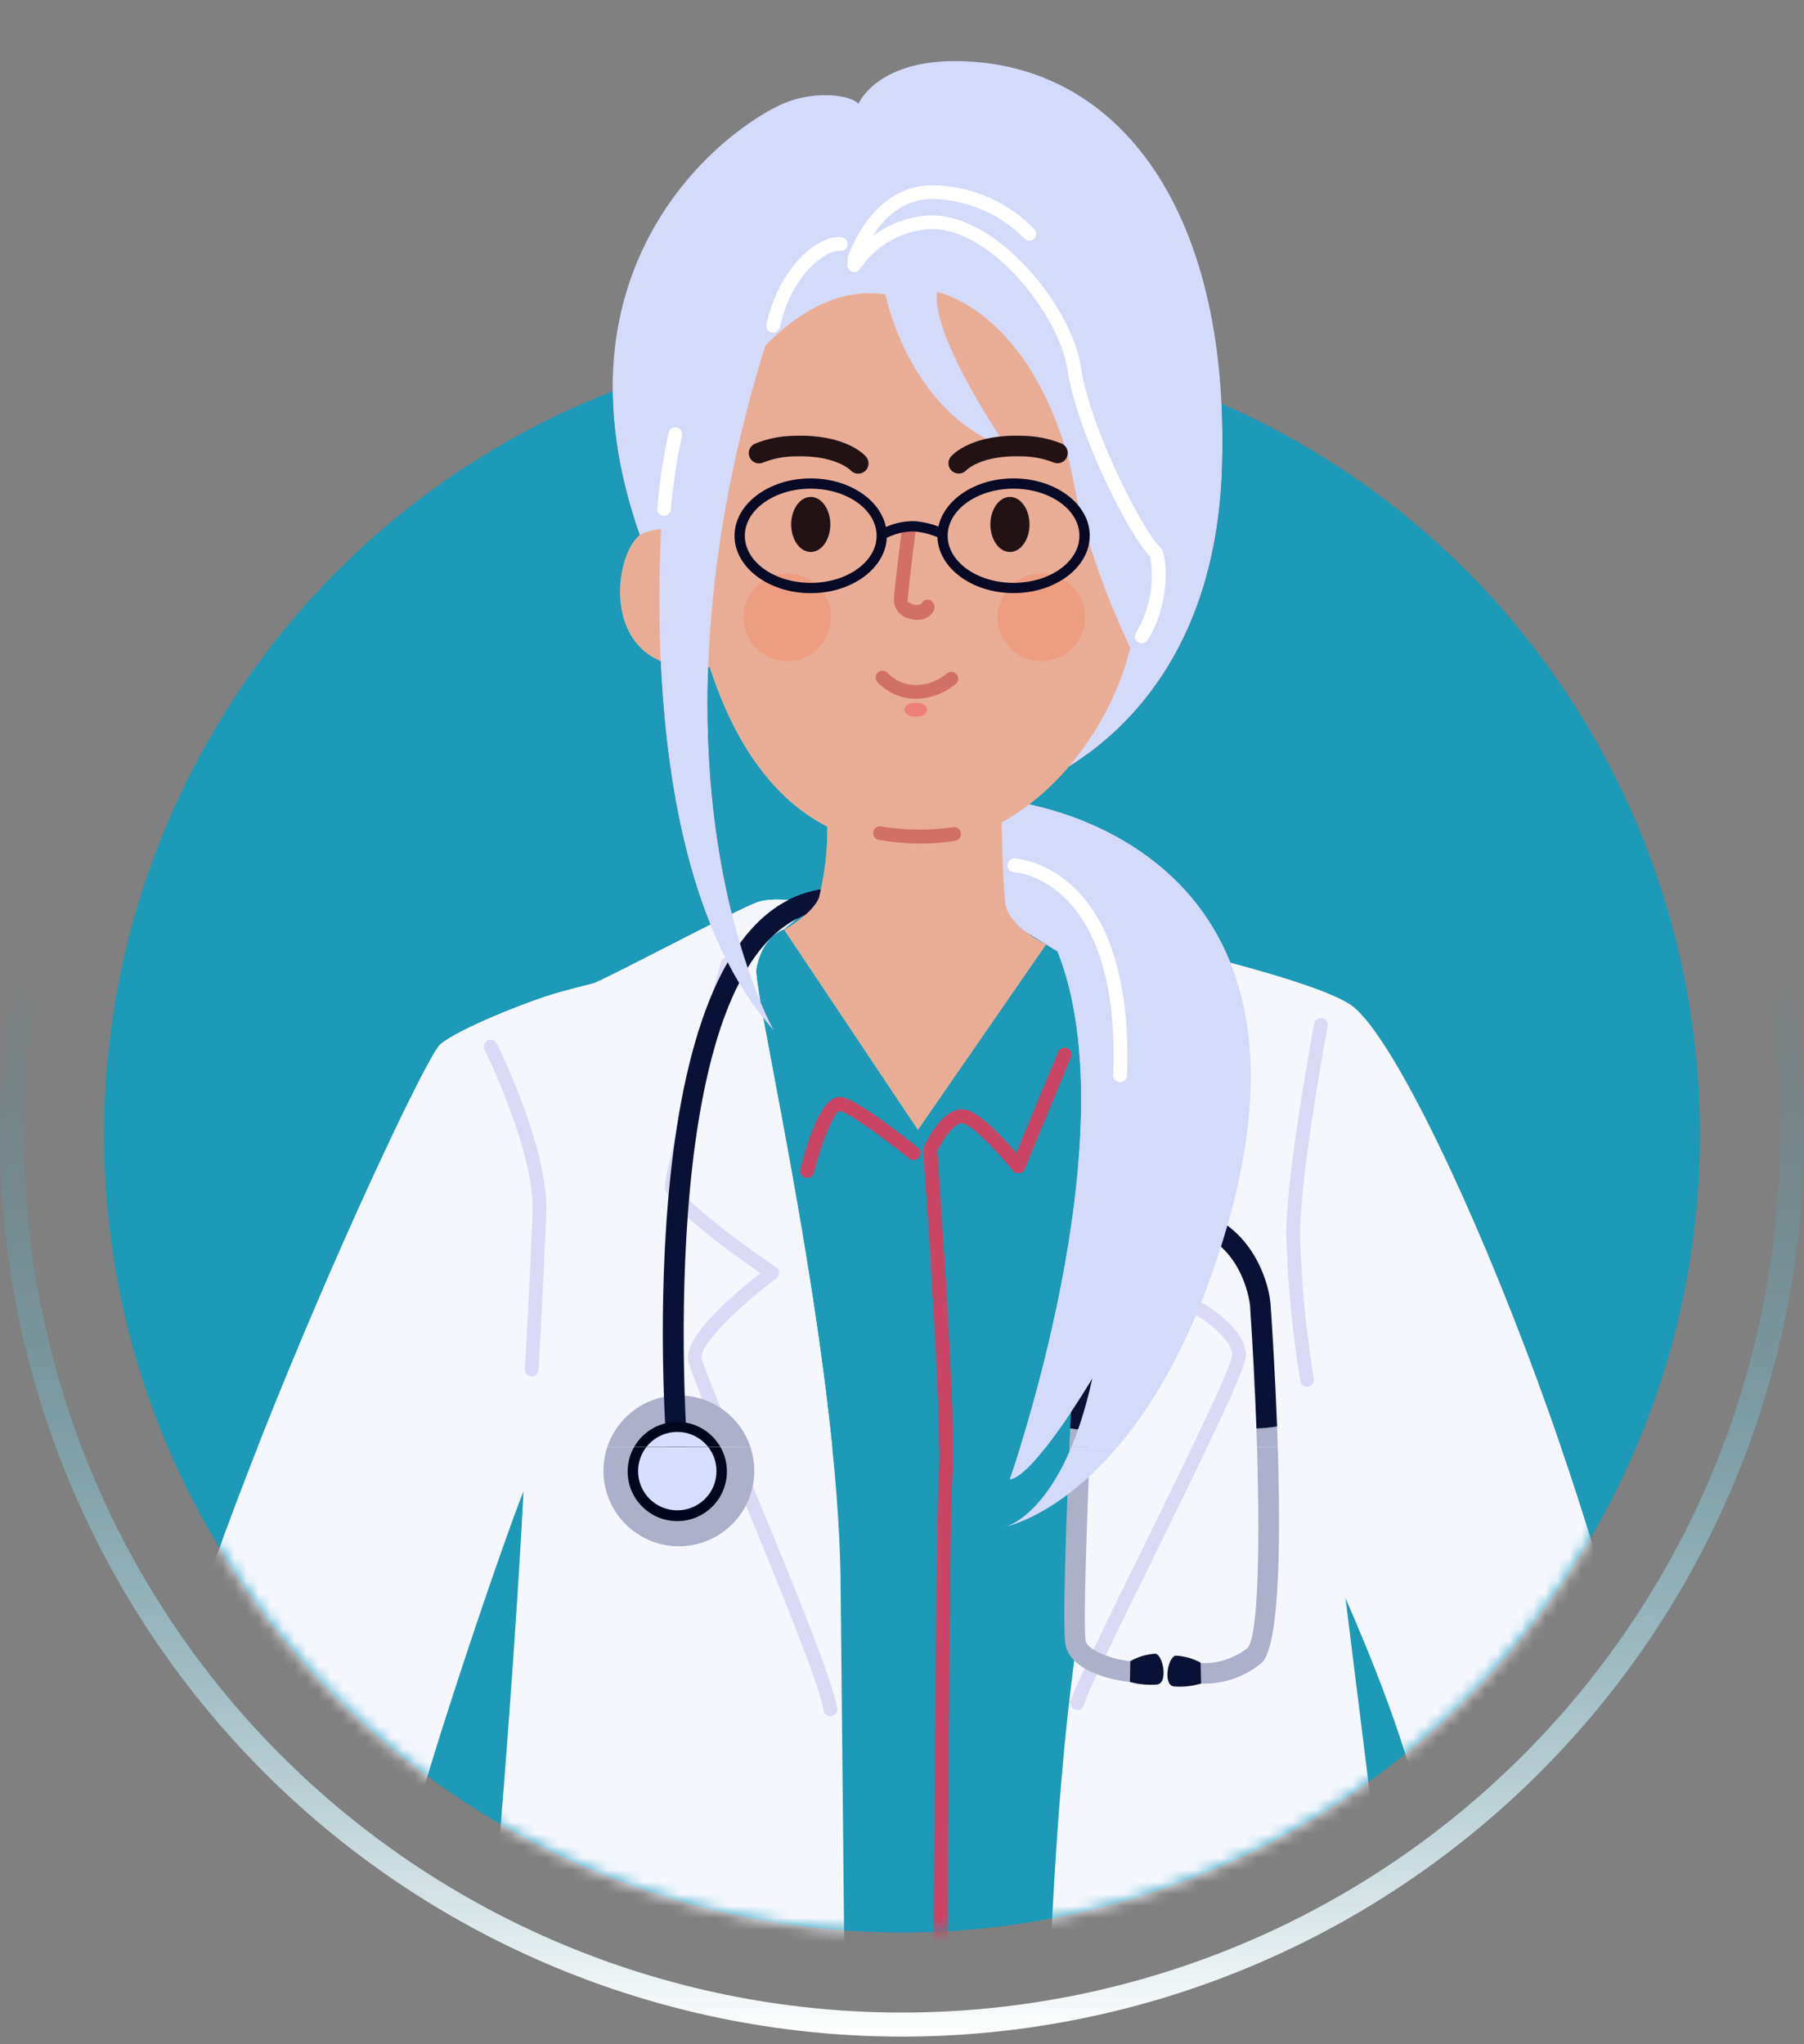 <svg width="150" height="170" viewBox="0 0 150 170" fill="none" xmlns="http://www.w3.org/2000/svg">
<rect x="0" y="0" width="150" height="170" fill="#808080" stroke="none"/>
<path d="M114.122 31.552C122.37 36.69 129.526 43.402 135.181 51.305C140.836 59.208 144.879 68.147 147.079 77.613C149.279 87.079 149.593 96.885 148.003 106.472C146.413 116.058 142.951 125.238 137.813 133.487C132.676 141.736 125.964 148.892 118.061 154.547C110.158 160.202 101.218 164.244 91.752 166.444C82.287 168.644 72.481 168.958 62.894 167.369C53.307 165.779 44.127 162.316 35.878 157.179C27.63 152.041 20.474 145.329 14.819 137.426C9.164 129.523 5.121 120.584 2.921 111.118C0.721 101.652 0.407 91.846 1.997 82.259C3.587 72.672 7.049 63.493 12.187 55.244C17.324 46.995 24.036 39.839 31.939 34.184C39.843 28.529 48.782 24.487 58.248 22.287C67.713 20.087 77.519 19.773 87.106 21.362C96.693 22.952 105.873 26.415 114.122 31.552L114.122 31.552Z" stroke="url(#paint0_linear_321_78998)" stroke-width="2"/>
<circle cx="75" cy="94.365" r="66.346" fill="#1C9AB7"/>
<mask id="mask0_321_78998" style="mask-type:alpha" maskUnits="userSpaceOnUse" x="8" y="28" width="134" height="133">
<circle cx="75" cy="94.365" r="66.346" fill="#1C9AB7"/>
</mask>
<g mask="url(#mask0_321_78998)">
<path d="M90.829 77.323C90.829 77.323 108.525 81.06 112.274 83.551C118.138 87.446 136.501 131.534 138.386 156.533C140.27 181.531 119.891 207.213 119.891 207.213L106.536 193.859C106.536 193.859 120.063 164.923 118.864 154.479C117.664 144.034 108.938 126.57 108.938 126.57L90.829 77.323Z" fill="#F5F7FD"/>
<path d="M90.097 77.772C90.097 77.772 90.924 126.001 89.241 138.726C86.502 159.443 86.331 195.742 87.185 215.945C88.039 236.149 86.246 296.665 86.246 296.665C86.246 296.665 119.557 299.639 134.623 292.448L118.691 187.694L110.13 118.865L109.103 90.956L90.097 77.772Z" fill="#F5F7FD"/>
<path d="M69.896 131.71C69.724 112.705 62.876 83.768 62.876 80.687C62.876 80.687 63.154 78.054 65.208 77.263L67.67 75.206C67.67 75.206 64.63 74.435 62.961 75.034C61.292 75.633 51.012 81.105 49.413 81.755C49.37 81.772 46.31 82.554 46.267 82.59C43.924 83.269 38.13 85.55 36.604 86.859C34.775 88.429 10.825 140.438 11.511 155.505C12.195 170.572 28.461 200.878 28.461 200.878L36.38 194.629C33.366 229.01 25.334 294.667 25.334 294.667C37.49 299.804 71.603 297.33 71.603 297.33C71.603 297.33 70.067 150.711 69.896 131.71ZM33.94 153.797C34.387 150.35 41.202 129.939 43.528 124.006C43.097 132.917 41.635 154.377 39.594 174.151C39.48 175.25 39.034 175.553 38.887 177.102C35.269 167.529 33.598 156.43 33.94 153.797Z" fill="#F5F7FD"/>
<path d="M69.038 142.721C68.901 142.721 68.768 142.671 68.664 142.581C68.561 142.49 68.493 142.366 68.474 142.229C68.172 140.065 64.107 130.236 61.141 123.058C58.823 117.454 57.395 113.977 57.224 113.16C56.807 111.156 61.124 107.516 63.23 105.878C60.409 103.936 55.287 100.197 55.287 98.661C55.287 97.524 57.254 90.038 59.373 82.117C59.687 80.945 59.895 80.169 59.921 80.053C59.955 79.907 60.044 79.779 60.17 79.697C60.296 79.615 60.449 79.585 60.597 79.614C60.67 79.629 60.739 79.657 60.802 79.699C60.864 79.74 60.917 79.793 60.959 79.855C61 79.917 61.029 79.987 61.044 80.06C61.058 80.133 61.058 80.208 61.044 80.281C61.026 80.371 60.811 81.176 60.479 82.413C59.479 86.149 56.432 97.517 56.432 98.661C56.559 99.507 60.734 102.811 64.528 105.38C64.604 105.431 64.666 105.499 64.709 105.579C64.753 105.659 64.777 105.748 64.779 105.839C64.781 105.93 64.762 106.02 64.722 106.102C64.682 106.183 64.624 106.254 64.551 106.309C61.397 108.675 58.128 111.877 58.346 112.926C58.503 113.681 60.299 118.023 62.201 122.622C65.359 130.259 69.288 139.764 69.61 142.071C69.631 142.221 69.592 142.373 69.501 142.494C69.409 142.615 69.274 142.695 69.124 142.716C69.096 142.72 69.067 142.721 69.038 142.721Z" fill="#DADAF7"/>
<path d="M89.587 142.207C89.503 142.207 89.42 142.189 89.344 142.154C89.268 142.118 89.201 142.067 89.147 142.003C89.094 141.938 89.055 141.863 89.033 141.782C89.012 141.701 89.009 141.617 89.024 141.534C89.182 140.667 91.315 136.298 94.781 129.24C97.994 122.699 102.395 113.741 102.455 112.697C102.455 111.434 100.315 109.873 99.567 109.426C99.436 109.349 99.342 109.223 99.305 109.076C99.267 108.929 99.29 108.773 99.367 108.642C99.445 108.512 99.571 108.418 99.718 108.38C99.865 108.343 100.02 108.365 100.151 108.442C100.503 108.653 103.596 110.554 103.596 112.7C103.596 113.802 100.653 119.874 95.806 129.743C93.213 135.012 90.285 140.983 90.147 141.737C90.124 141.869 90.054 141.988 89.952 142.074C89.85 142.16 89.72 142.207 89.587 142.207Z" fill="#DADAF7"/>
<path d="M78.114 187.665C78.039 187.665 77.965 187.65 77.895 187.621C77.826 187.592 77.763 187.55 77.71 187.497C77.658 187.444 77.616 187.381 77.587 187.312C77.559 187.243 77.544 187.169 77.544 187.094C77.55 184.643 77.718 127.009 78.059 122.588C78.394 118.228 76.79 95.888 76.773 95.663C76.767 95.569 76.784 95.475 76.822 95.388C76.993 95.007 78.553 91.685 80.483 92.342C81.695 92.758 83.535 94.77 84.499 95.898L87.986 87.484C88.015 87.415 88.057 87.352 88.11 87.299C88.163 87.246 88.226 87.204 88.295 87.176C88.364 87.147 88.438 87.132 88.513 87.132C88.588 87.132 88.662 87.147 88.732 87.176C88.801 87.205 88.864 87.247 88.917 87.3C88.97 87.353 89.012 87.416 89.04 87.485C89.069 87.554 89.084 87.628 89.084 87.703C89.084 87.778 89.069 87.852 89.04 87.922L85.194 97.209C85.156 97.301 85.095 97.381 85.017 97.442C84.938 97.502 84.845 97.542 84.747 97.556C84.649 97.57 84.549 97.558 84.456 97.521C84.364 97.484 84.283 97.424 84.221 97.347C83.148 96.005 81.091 93.757 80.116 93.422C79.49 93.203 78.467 94.585 77.927 95.727C78.078 97.847 79.532 118.371 79.199 122.675C78.863 127.057 78.691 186.496 78.689 187.095C78.689 187.171 78.674 187.245 78.645 187.315C78.615 187.384 78.573 187.447 78.52 187.5C78.466 187.553 78.403 187.595 78.333 187.623C78.263 187.651 78.189 187.666 78.114 187.665Z" fill="#CA4563"/>
<path d="M67.114 97.948C67.068 97.948 67.021 97.942 66.976 97.93C66.829 97.893 66.703 97.8 66.625 97.67C66.547 97.541 66.524 97.386 66.56 97.239C67.283 94.342 68.466 90.957 70.004 91.248C71.4 91.516 75.485 94.78 76.29 95.431C76.353 95.476 76.405 95.534 76.445 95.6C76.484 95.667 76.51 95.74 76.52 95.817C76.53 95.894 76.525 95.972 76.504 96.046C76.483 96.121 76.447 96.19 76.399 96.25C76.35 96.311 76.29 96.36 76.222 96.397C76.153 96.433 76.078 96.454 76.001 96.461C75.924 96.467 75.847 96.458 75.773 96.433C75.7 96.409 75.632 96.369 75.575 96.318C73.796 94.88 70.656 92.535 69.79 92.368C69.327 92.523 68.316 94.926 67.67 97.511C67.64 97.635 67.569 97.746 67.468 97.826C67.367 97.905 67.243 97.948 67.114 97.948Z" fill="#CA4563"/>
<path d="M108.675 115.325C108.54 115.325 108.41 115.277 108.307 115.19C108.204 115.103 108.135 114.982 108.113 114.849C107.456 110.825 107.067 106.762 106.951 102.687C106.951 97.557 109.177 85.623 109.276 85.117C109.306 84.971 109.392 84.842 109.516 84.758C109.641 84.675 109.793 84.643 109.94 84.671C110.087 84.698 110.217 84.783 110.303 84.906C110.388 85.028 110.422 85.18 110.397 85.328C110.375 85.451 108.095 97.663 108.095 102.687C108.212 106.7 108.595 110.701 109.243 114.664C109.256 114.738 109.254 114.813 109.237 114.886C109.22 114.96 109.189 115.029 109.145 115.09C109.101 115.151 109.046 115.203 108.983 115.242C108.919 115.282 108.848 115.309 108.774 115.321C108.741 115.325 108.708 115.327 108.675 115.325Z" fill="#DADAF7"/>
<path d="M44.213 114.47H44.181C44.03 114.461 43.889 114.393 43.788 114.28C43.688 114.167 43.636 114.019 43.645 113.868C43.645 113.792 44.075 106.192 44.286 100.865C44.487 95.784 40.321 87.362 40.279 87.273C40.217 87.138 40.21 86.985 40.26 86.845C40.309 86.705 40.411 86.59 40.544 86.524C40.676 86.458 40.829 86.446 40.97 86.491C41.112 86.535 41.23 86.633 41.301 86.763C41.48 87.121 45.639 95.539 45.426 100.91C45.215 106.246 44.788 113.856 44.784 113.931C44.776 114.077 44.712 114.214 44.606 114.314C44.5 114.414 44.359 114.47 44.213 114.47Z" fill="#DADAF7"/>
<path d="M56.448 128.588C59.911 128.588 62.719 125.78 62.719 122.317C62.719 118.853 59.911 116.045 56.448 116.045C52.984 116.045 50.177 118.853 50.177 122.317C50.177 125.78 52.984 128.588 56.448 128.588Z" fill="#ACB0CA"/>
<path d="M56.295 121.362C56.08 121.362 55.873 121.28 55.715 121.134C55.556 120.988 55.459 120.787 55.442 120.572C55.304 118.795 52.229 77.008 67.985 74.01C68.095 73.99 68.209 73.99 68.319 74.013C68.429 74.036 68.534 74.08 68.627 74.143C68.72 74.207 68.799 74.287 68.861 74.381C68.923 74.475 68.965 74.581 68.987 74.691C69.007 74.802 69.007 74.915 68.984 75.025C68.961 75.135 68.917 75.24 68.854 75.333C68.79 75.426 68.71 75.505 68.616 75.567C68.522 75.629 68.416 75.671 68.306 75.693C54.039 78.407 57.116 120.02 57.15 120.443C57.168 120.669 57.095 120.893 56.947 121.065C56.8 121.238 56.59 121.344 56.364 121.362C56.341 121.363 56.318 121.363 56.295 121.362Z" fill="#0A1136"/>
<path d="M56.314 126.497C58.593 126.497 60.44 124.65 60.44 122.371C60.44 120.092 58.593 118.245 56.314 118.245C54.035 118.245 52.188 120.092 52.188 122.371C52.188 124.65 54.035 126.497 56.314 126.497Z" fill="#04061F"/>
<path d="M56.316 125.6C58.117 125.6 59.576 124.14 59.576 122.34C59.576 120.539 58.117 119.079 56.316 119.079C54.515 119.079 53.056 120.539 53.056 122.34C53.056 124.14 54.515 125.6 56.316 125.6Z" fill="#D8DEFF"/>
<path d="M97.713 101.743C97.679 101.743 97.644 101.741 97.61 101.737C97.385 101.71 97.179 101.594 97.039 101.416C96.898 101.238 96.834 101.011 96.861 100.785C96.875 100.67 98.184 89.133 93.971 81.705C92.934 79.771 91.403 78.146 89.534 76.996C87.664 75.846 85.523 75.213 83.329 75.16C83.105 75.163 82.887 75.081 82.721 74.929C82.555 74.778 82.453 74.569 82.435 74.345C82.43 74.232 82.447 74.12 82.485 74.015C82.523 73.909 82.581 73.812 82.657 73.729C82.733 73.646 82.824 73.578 82.926 73.531C83.027 73.483 83.138 73.456 83.25 73.45C85.764 73.469 88.227 74.168 90.378 75.473C92.528 76.777 94.285 78.639 95.463 80.861C99.957 88.782 98.623 100.494 98.565 100.989C98.54 101.197 98.439 101.389 98.282 101.528C98.125 101.667 97.923 101.743 97.713 101.743Z" fill="#0A1136"/>
<path d="M104.467 118.799C104.8 128.084 104.646 136.036 103.736 137.041C102.567 137.971 101.086 138.416 99.599 138.283C99.372 138.284 99.155 138.376 98.995 138.537C98.835 138.698 98.746 138.916 98.748 139.143C98.749 139.37 98.84 139.587 99.001 139.747C99.163 139.907 99.381 139.996 99.608 139.995H99.617C101.534 140.129 103.428 139.519 104.906 138.29C106.504 136.793 106.498 126.966 106.184 118.63C105.616 118.722 105.042 118.778 104.467 118.799Z" fill="#ACB0CA"/>
<path d="M88.632 136.977C89.2 138.87 92.109 139.749 94.426 139.921C94.652 139.938 94.876 139.865 95.048 139.717C95.221 139.569 95.327 139.359 95.344 139.133C95.361 138.906 95.288 138.682 95.14 138.51C94.992 138.338 94.782 138.231 94.555 138.214C92.251 138.04 90.481 137.179 90.278 136.503C90.058 135.503 90.367 126.265 90.683 118.922C90.118 118.911 89.555 118.865 88.997 118.783C88.651 126.299 88.294 135.849 88.632 136.977Z" fill="#ACB0CA"/>
<path d="M105.64 108.376C105.364 105.723 103.315 100.64 97.536 100.39C90.79 100.116 89.865 106.775 89.507 109.288L89.469 109.561C89.456 109.643 89.229 113.764 88.998 118.783C89.556 118.865 90.119 118.911 90.683 118.922C90.884 114.228 91.09 110.305 91.162 109.81L91.203 109.529C91.739 105.744 92.879 101.898 97.462 102.102C103.196 102.349 103.911 108.302 103.935 108.523C104.167 111.947 104.349 115.459 104.471 118.799C105.047 118.777 105.62 118.72 106.188 118.628C106.031 114.399 105.789 110.554 105.64 108.376Z" fill="#0A1136"/>
<path d="M93.987 138.139C94.627 137.779 95.339 137.568 96.071 137.52C96.718 137.655 97.122 139.891 96.26 140.08C95.484 140.153 94.7 140.081 93.95 139.868L93.987 138.139Z" fill="#0A1136"/>
<path d="M99.824 138.261C99.183 137.918 98.475 137.72 97.749 137.682C97.103 137.817 96.699 140.053 97.561 140.241C98.34 140.31 99.124 140.228 99.872 140.001L99.824 138.261Z" fill="#0A1136"/>
<path d="M84.106 66.643C84.106 66.643 111.244 69.553 102.126 101.657C95.614 124.587 83.634 126.955 83.634 126.955C83.634 126.955 88.386 125.799 90.826 114.627C90.826 114.627 85.989 122.802 83.955 123.038C83.955 123.038 94.036 94.466 87.936 79.121L80.872 74.754L79.397 67.504L84.106 66.643Z" fill="#D4DAFA"/>
<path d="M79.012 5.087C74.26 5.176 72.053 7.252 71.384 8.623C70.442 7.744 67.482 7.639 65.271 8.554C60.342 10.604 44.635 22.352 53.717 45.926L71.691 45.327V45.256L84.787 65.702C84.787 65.702 100.932 61.036 101.613 38.863C102.293 16.689 92.407 4.849 79.012 5.087Z" fill="#131B4D"/>
<path d="M83.592 75.118C83.42 73.803 83.323 70.468 83.281 68.398C88.646 65.424 92.595 59.545 93.982 53.88C92.174 50.079 90.73 46.115 89.67 42.042L88.931 38.478C85.461 25.668 77.92 24.289 77.92 24.289C77.406 28.044 83.763 37.255 83.763 37.255C75.544 34.366 73.618 24.478 73.618 24.478H73.61C63.498 22.971 56.54 39.634 56.54 39.634C56.54 39.634 56.526 41.506 56.795 44.32C56.193 43.929 55.212 43.776 53.617 44.289C51.017 45.123 49.219 56.327 58.983 55.493L58.956 55.292C60.688 60.741 63.673 66.128 68.792 68.743C68.814 70.725 68.582 72.703 68.103 74.627C67.589 75.996 65.213 77.323 65.213 77.323L76.321 93.955L86.973 78.543C86.973 78.543 83.852 77.088 83.592 75.118Z" fill="#E9AD96"/>
<path d="M79.715 39.38C79.552 39.38 79.392 39.333 79.255 39.245C79.118 39.157 79.008 39.031 78.94 38.883C78.872 38.734 78.848 38.57 78.871 38.408C78.893 38.247 78.961 38.095 79.067 37.971C79.235 37.779 80.817 36.093 84.996 36.24C86.125 36.249 87.241 36.471 88.288 36.892C88.492 36.986 88.651 37.156 88.731 37.366C88.811 37.576 88.805 37.809 88.714 38.014C88.624 38.22 88.456 38.382 88.248 38.465C88.039 38.548 87.806 38.546 87.599 38.459C86.751 38.126 85.848 37.954 84.936 37.95C81.594 37.833 80.36 39.094 80.348 39.108C80.267 39.194 80.168 39.262 80.06 39.309C79.951 39.356 79.834 39.38 79.715 39.38Z" fill="#231213"/>
<path d="M83.976 45.904C84.875 45.904 85.603 44.878 85.603 43.614C85.603 42.349 84.875 41.324 83.976 41.324C83.078 41.324 82.35 42.349 82.35 43.614C82.35 44.878 83.078 45.904 83.976 45.904Z" fill="#231213"/>
<path d="M67.412 45.904C68.311 45.904 69.039 44.878 69.039 43.614C69.039 42.349 68.311 41.324 67.412 41.324C66.514 41.324 65.786 42.349 65.786 43.614C65.786 44.878 66.514 45.904 67.412 45.904Z" fill="#231213"/>
<path d="M71.358 39.389C71.238 39.389 71.12 39.364 71.01 39.316C70.901 39.267 70.803 39.196 70.723 39.107C70.679 39.064 69.433 37.839 66.135 37.95C65.223 37.954 64.32 38.126 63.472 38.459C63.368 38.507 63.257 38.533 63.143 38.537C63.03 38.541 62.917 38.522 62.811 38.482C62.705 38.441 62.607 38.38 62.525 38.302C62.443 38.224 62.377 38.13 62.331 38.026C62.285 37.922 62.261 37.81 62.259 37.696C62.257 37.583 62.278 37.47 62.32 37.365C62.362 37.259 62.424 37.163 62.504 37.082C62.584 37.001 62.678 36.937 62.783 36.893C63.83 36.471 64.946 36.25 66.075 36.24C70.254 36.103 71.836 37.779 72.004 37.971C72.112 38.095 72.182 38.247 72.206 38.41C72.23 38.573 72.207 38.739 72.139 38.889C72.07 39.038 71.961 39.165 71.822 39.254C71.684 39.343 71.522 39.39 71.358 39.389Z" fill="#231213"/>
<path d="M76.569 51.528C76.236 51.575 75.895 51.544 75.576 51.438C75.238 51.36 74.935 51.176 74.709 50.913C74.484 50.65 74.349 50.322 74.324 49.976C74.33 49.153 74.923 44.558 74.991 44.037C74.997 43.96 75.019 43.885 75.055 43.817C75.092 43.748 75.142 43.689 75.203 43.641C75.263 43.593 75.333 43.558 75.407 43.538C75.482 43.518 75.56 43.514 75.636 43.525C75.793 43.561 75.93 43.655 76.02 43.787C76.111 43.92 76.147 44.082 76.124 44.24C75.863 46.255 75.472 49.456 75.468 50.019C75.669 50.189 75.92 50.288 76.183 50.303C76.404 50.317 76.582 50.26 76.637 50.157C76.671 50.088 76.72 50.028 76.779 49.98C76.838 49.931 76.907 49.896 76.981 49.877C77.055 49.858 77.133 49.854 77.208 49.867C77.284 49.88 77.355 49.909 77.419 49.952C77.552 50.044 77.647 50.183 77.686 50.341C77.725 50.498 77.704 50.665 77.628 50.809C77.522 51.004 77.37 51.172 77.186 51.297C77.002 51.422 76.79 51.501 76.569 51.528Z" fill="#D07069"/>
<path d="M76.163 58.114C75.559 58.112 74.963 57.986 74.409 57.746C73.856 57.506 73.357 57.155 72.944 56.716C72.845 56.601 72.796 56.452 72.807 56.301C72.819 56.15 72.89 56.01 73.004 55.911C73.119 55.812 73.268 55.763 73.419 55.775C73.57 55.786 73.71 55.857 73.809 55.972C74.114 56.287 74.48 56.538 74.883 56.711C75.287 56.883 75.721 56.972 76.16 56.973C77.1 56.956 78.005 56.617 78.725 56.013C78.836 55.913 78.982 55.861 79.132 55.868C79.281 55.875 79.422 55.94 79.523 56.05C79.625 56.16 79.68 56.305 79.676 56.454C79.671 56.604 79.609 56.745 79.501 56.849C78.57 57.647 77.389 58.094 76.163 58.114Z" fill="#D07069"/>
<path d="M76.619 70.147C75.429 70.148 74.241 70.047 73.068 69.846C72.919 69.818 72.787 69.732 72.702 69.607C72.617 69.482 72.584 69.329 72.612 69.18C72.64 69.031 72.726 68.9 72.851 68.814C72.976 68.729 73.13 68.697 73.279 68.725C75.252 69.058 77.266 69.08 79.247 68.789C79.394 68.767 79.543 68.804 79.663 68.89C79.784 68.977 79.866 69.107 79.892 69.253C79.919 69.399 79.887 69.549 79.805 69.673C79.722 69.796 79.595 69.882 79.45 69.913C78.515 70.074 77.568 70.152 76.619 70.147Z" fill="#D07069"/>
<path d="M76.303 59.592H75.984C75.553 59.592 75.206 59.337 75.206 59.021C75.206 58.706 75.553 58.451 75.984 58.451H76.304C76.734 58.451 77.082 58.706 77.082 59.021C77.082 59.337 76.733 59.592 76.303 59.592Z" fill="#EE807A"/>
<path d="M86.582 54.977C88.592 54.977 90.221 53.347 90.221 51.338C90.221 49.328 88.592 47.699 86.582 47.699C84.573 47.699 82.944 49.328 82.944 51.338C82.944 53.347 84.573 54.977 86.582 54.977Z" fill="#ED9D80"/>
<path d="M65.461 54.977C67.47 54.977 69.1 53.347 69.1 51.338C69.1 49.328 67.47 47.699 65.461 47.699C63.451 47.699 61.822 49.328 61.822 51.338C61.822 53.347 63.451 54.977 65.461 54.977Z" fill="#ED9D80"/>
<path d="M84.276 39.783C81.13 39.783 78.52 41.52 78.03 43.787C77.392 43.545 76.723 43.394 76.043 43.34C75.224 43.327 74.412 43.492 73.664 43.824C73.194 41.539 70.574 39.783 67.411 39.783C63.918 39.783 61.076 41.923 61.076 44.555C61.076 47.187 63.918 49.328 67.411 49.328C70.827 49.328 73.613 47.279 73.734 44.728C74.435 44.376 75.207 44.193 75.991 44.191C76.664 44.25 77.325 44.411 77.949 44.671C78.034 47.247 80.835 49.321 84.276 49.321C87.769 49.321 90.61 47.18 90.61 44.548C90.61 41.916 87.769 39.783 84.276 39.783ZM67.411 48.472C64.39 48.472 61.931 46.715 61.931 44.555C61.931 42.396 64.39 40.639 67.411 40.639C70.433 40.639 72.89 42.396 72.89 44.555C72.89 46.715 70.432 48.472 67.411 48.472ZM84.276 48.472C81.255 48.472 78.797 46.715 78.797 44.555C78.797 42.396 81.255 40.639 84.276 40.639C87.296 40.639 89.755 42.396 89.755 44.555C89.755 46.715 87.296 48.472 84.276 48.472Z" fill="#070925"/>
<path d="M55.899 33.534C55.899 33.534 50.377 70.068 64.374 85.734C64.374 85.734 51.704 63.69 64.674 25.552L55.899 33.534Z" fill="#131B4D"/>
<path d="M55.214 42.901C55.197 42.902 55.179 42.902 55.163 42.901C55.088 42.894 55.015 42.873 54.949 42.838C54.882 42.804 54.823 42.756 54.775 42.699C54.727 42.641 54.69 42.575 54.668 42.503C54.645 42.432 54.637 42.357 54.644 42.282C54.827 40.163 55.145 38.059 55.596 35.981C55.629 35.833 55.719 35.705 55.847 35.623C55.974 35.542 56.129 35.515 56.277 35.547C56.425 35.58 56.553 35.67 56.635 35.798C56.716 35.925 56.743 36.08 56.71 36.228C56.27 38.258 55.959 40.314 55.781 42.383C55.768 42.524 55.702 42.656 55.597 42.752C55.492 42.847 55.355 42.9 55.214 42.901Z" fill="#203382"/>
<path d="M93.136 89.996H93.115C92.964 89.991 92.821 89.926 92.718 89.815C92.615 89.704 92.56 89.557 92.565 89.406C93.176 73.276 84.669 72.555 84.307 72.532C84.156 72.523 84.015 72.455 83.914 72.342C83.814 72.229 83.762 72.081 83.77 71.93C83.773 71.854 83.791 71.781 83.823 71.713C83.855 71.644 83.9 71.584 83.956 71.533C84.012 71.483 84.078 71.445 84.149 71.421C84.22 71.397 84.296 71.387 84.371 71.393C84.778 71.414 94.362 72.135 93.706 89.448C93.7 89.596 93.637 89.735 93.531 89.837C93.425 89.939 93.283 89.996 93.136 89.996Z" fill="#203382"/>
<path d="M94.937 53.495C94.835 53.495 94.735 53.467 94.647 53.416C94.559 53.364 94.487 53.29 94.437 53.2C94.388 53.111 94.363 53.01 94.366 52.908C94.369 52.807 94.399 52.707 94.453 52.621C95.606 50.719 96.024 48.461 95.628 46.272C93.968 44.698 89.554 36.022 88.765 30.769C88.042 25.956 81.87 18.373 76.825 19.093C75.755 19.227 74.727 19.588 73.808 20.153C72.89 20.718 72.103 21.473 71.501 22.367C71.42 22.488 71.296 22.574 71.155 22.606C71.013 22.639 70.865 22.616 70.739 22.543C70.614 22.47 70.521 22.351 70.48 22.212C70.438 22.073 70.452 21.923 70.517 21.793C71.207 20.751 72.113 19.869 73.173 19.208C74.234 18.547 75.425 18.123 76.664 17.963C82.375 17.158 89.094 25.249 89.893 30.6C90.673 35.793 95.219 44.465 96.454 45.482C96.508 45.525 96.553 45.578 96.587 45.638C97.086 46.501 97.294 50.227 95.424 53.224C95.373 53.307 95.301 53.375 95.216 53.423C95.131 53.47 95.035 53.495 94.937 53.495Z" fill="#203382"/>
</g>
<g clip-path="url(#clip0_321_78998)">
<path d="M90.829 77.323C90.829 77.323 108.525 81.06 112.274 83.551C118.138 87.446 136.501 131.534 138.386 156.533C140.27 181.531 119.891 207.213 119.891 207.213L106.536 193.859C106.536 193.859 120.063 164.923 118.864 154.479C117.664 144.034 108.938 126.57 108.938 126.57L90.829 77.323Z" fill="#F5F7FD"/>
<path d="M90.097 77.772C90.097 77.772 90.924 126.001 89.241 138.726C86.502 159.443 86.33 195.742 87.184 215.945C88.038 236.149 86.245 296.665 86.245 296.665C86.245 296.665 119.556 299.639 134.623 292.448L118.69 187.694L110.129 118.865L109.103 90.956L90.097 77.772Z" fill="#F5F7FD"/>
<path d="M69.896 131.71C69.724 112.705 62.876 83.768 62.876 80.687C62.876 80.687 63.154 78.054 65.208 77.263L67.67 75.206C67.67 75.206 64.63 74.435 62.961 75.034C61.292 75.634 51.012 81.105 49.413 81.755C49.37 81.772 46.31 82.554 46.267 82.59C43.924 83.269 38.13 85.551 36.604 86.86C34.775 88.429 10.825 140.438 11.511 155.505C12.195 170.572 28.461 200.879 28.461 200.879L36.38 194.629C33.366 229.01 25.334 294.667 25.334 294.667C37.49 299.804 71.603 297.33 71.603 297.33C71.603 297.33 70.067 150.711 69.896 131.71ZM33.94 153.797C34.387 150.35 41.202 129.939 43.528 124.006C43.097 132.917 41.635 154.377 39.594 174.151C39.48 175.25 39.034 175.553 38.887 177.102C35.269 167.529 33.598 156.43 33.94 153.797Z" fill="#F5F7FD"/>
<path d="M69.038 142.721C68.901 142.721 68.768 142.671 68.664 142.581C68.561 142.49 68.493 142.366 68.474 142.23C68.172 140.066 64.107 130.236 61.141 123.058C58.823 117.454 57.395 113.977 57.224 113.16C56.807 111.156 61.124 107.516 63.23 105.878C60.409 103.936 55.287 100.197 55.287 98.661C55.287 97.524 57.254 90.038 59.373 82.118C59.687 80.945 59.895 80.169 59.921 80.054C59.955 79.907 60.044 79.779 60.17 79.697C60.296 79.615 60.449 79.586 60.597 79.615C60.67 79.629 60.739 79.658 60.802 79.699C60.864 79.74 60.917 79.793 60.959 79.855C61 79.917 61.029 79.987 61.044 80.06C61.058 80.133 61.058 80.209 61.044 80.282C61.026 80.371 60.811 81.176 60.479 82.414C59.479 86.149 56.432 97.517 56.432 98.661C56.559 99.508 60.734 102.811 64.528 105.38C64.604 105.431 64.666 105.499 64.709 105.579C64.753 105.659 64.777 105.748 64.779 105.839C64.781 105.93 64.762 106.02 64.722 106.102C64.682 106.184 64.624 106.255 64.551 106.309C61.397 108.675 58.128 111.878 58.346 112.927C58.503 113.681 60.299 118.024 62.201 122.623C65.359 130.259 69.288 139.764 69.61 142.071C69.631 142.221 69.592 142.373 69.501 142.494C69.409 142.615 69.274 142.695 69.124 142.716C69.096 142.72 69.067 142.722 69.038 142.721Z" fill="#DADAF7"/>
<path d="M89.587 142.207C89.503 142.207 89.42 142.189 89.344 142.154C89.268 142.119 89.201 142.067 89.147 142.003C89.094 141.939 89.055 141.863 89.033 141.782C89.012 141.702 89.009 141.617 89.024 141.535C89.182 140.667 91.315 136.298 94.781 129.241C97.994 122.699 102.395 113.741 102.455 112.697C102.455 111.434 100.315 109.873 99.567 109.426C99.436 109.349 99.342 109.223 99.305 109.076C99.267 108.929 99.29 108.773 99.367 108.643C99.445 108.512 99.571 108.418 99.718 108.38C99.865 108.343 100.02 108.365 100.151 108.443C100.503 108.653 103.596 110.554 103.596 112.7C103.596 113.803 100.653 119.875 95.806 129.743C93.213 135.012 90.285 140.983 90.147 141.738C90.124 141.869 90.054 141.988 89.952 142.074C89.85 142.16 89.72 142.207 89.587 142.207Z" fill="#DADAF7"/>
<path d="M78.114 187.665C78.039 187.665 77.965 187.65 77.895 187.622C77.826 187.593 77.763 187.551 77.71 187.498C77.658 187.445 77.616 187.382 77.587 187.312C77.559 187.243 77.544 187.169 77.544 187.094C77.55 184.643 77.718 127.01 78.059 122.589C78.394 118.228 76.79 95.889 76.773 95.663C76.767 95.569 76.784 95.475 76.822 95.389C76.993 95.007 78.553 91.685 80.483 92.342C81.695 92.758 83.535 94.77 84.499 95.898L87.986 87.485C88.015 87.415 88.057 87.353 88.11 87.299C88.163 87.247 88.226 87.205 88.295 87.176C88.364 87.147 88.438 87.132 88.513 87.133C88.588 87.133 88.662 87.147 88.732 87.176C88.801 87.205 88.864 87.247 88.917 87.3C88.97 87.353 89.012 87.416 89.04 87.485C89.069 87.554 89.084 87.629 89.084 87.704C89.084 87.778 89.069 87.853 89.04 87.922L85.194 97.209C85.156 97.301 85.095 97.381 85.017 97.442C84.938 97.503 84.845 97.542 84.747 97.556C84.649 97.57 84.549 97.558 84.456 97.521C84.364 97.485 84.283 97.425 84.221 97.347C83.148 96.006 81.091 93.757 80.116 93.422C79.49 93.203 78.467 94.585 77.927 95.728C78.078 97.847 79.532 118.371 79.199 122.675C78.863 127.057 78.691 186.497 78.689 187.096C78.689 187.171 78.674 187.245 78.645 187.315C78.615 187.384 78.573 187.447 78.52 187.5C78.466 187.553 78.403 187.595 78.333 187.623C78.263 187.652 78.189 187.666 78.114 187.665Z" fill="#CA4563"/>
<path d="M67.114 97.948C67.067 97.948 67.021 97.942 66.975 97.93C66.829 97.893 66.703 97.8 66.625 97.67C66.547 97.541 66.523 97.386 66.559 97.239C67.283 94.343 68.465 90.957 70.004 91.248C71.4 91.516 75.485 94.78 76.29 95.431C76.352 95.476 76.405 95.534 76.444 95.6C76.484 95.667 76.51 95.741 76.52 95.817C76.53 95.894 76.524 95.972 76.504 96.046C76.483 96.121 76.447 96.19 76.398 96.251C76.35 96.311 76.29 96.361 76.221 96.397C76.153 96.433 76.078 96.455 76.001 96.461C75.924 96.467 75.846 96.458 75.773 96.433C75.699 96.409 75.632 96.37 75.574 96.318C73.796 94.88 70.656 92.535 69.789 92.368C69.326 92.523 68.316 94.927 67.669 97.511C67.639 97.636 67.568 97.747 67.467 97.826C67.367 97.905 67.242 97.948 67.114 97.948Z" fill="#CA4563"/>
<path d="M108.674 115.325C108.539 115.325 108.409 115.277 108.306 115.19C108.203 115.103 108.135 114.982 108.113 114.849C107.455 110.825 107.067 106.762 106.95 102.687C106.95 97.557 109.177 85.623 109.275 85.117C109.305 84.971 109.392 84.842 109.516 84.758C109.64 84.675 109.792 84.643 109.939 84.671C110.086 84.698 110.217 84.783 110.302 84.906C110.388 85.028 110.422 85.18 110.397 85.328C110.374 85.451 108.095 97.663 108.095 102.687C108.211 106.7 108.595 110.701 109.243 114.664C109.255 114.738 109.253 114.813 109.236 114.886C109.219 114.96 109.188 115.029 109.145 115.09C109.101 115.151 109.046 115.203 108.982 115.242C108.918 115.282 108.848 115.309 108.774 115.321C108.741 115.325 108.707 115.327 108.674 115.325Z" fill="#DADAF7"/>
<path d="M44.213 114.47H44.181C44.03 114.461 43.888 114.393 43.788 114.28C43.687 114.167 43.636 114.019 43.644 113.868C43.644 113.792 44.074 106.192 44.285 100.865C44.486 95.784 40.32 87.362 40.278 87.273C40.217 87.138 40.21 86.985 40.259 86.845C40.309 86.705 40.41 86.59 40.543 86.524C40.675 86.458 40.829 86.446 40.97 86.491C41.111 86.535 41.23 86.633 41.3 86.763C41.479 87.121 45.638 95.539 45.425 100.91C45.214 106.246 44.788 113.856 44.783 113.931C44.775 114.077 44.712 114.214 44.605 114.314C44.499 114.414 44.359 114.47 44.213 114.47Z" fill="#DADAF7"/>
<path d="M56.447 128.588C59.911 128.588 62.719 125.78 62.719 122.317C62.719 118.853 59.911 116.045 56.447 116.045C52.984 116.045 50.176 118.853 50.176 122.317C50.176 125.78 52.984 128.588 56.447 128.588Z" fill="#ACB0CA"/>
<path d="M56.295 121.362C56.08 121.362 55.873 121.28 55.715 121.134C55.556 120.988 55.459 120.787 55.442 120.572C55.304 118.795 52.229 77.008 67.985 74.01C68.095 73.99 68.209 73.99 68.319 74.013C68.429 74.036 68.534 74.08 68.627 74.143C68.72 74.207 68.799 74.287 68.861 74.381C68.923 74.475 68.965 74.581 68.987 74.691C69.007 74.802 69.007 74.915 68.984 75.025C68.961 75.135 68.917 75.24 68.854 75.333C68.79 75.426 68.71 75.505 68.616 75.567C68.522 75.629 68.416 75.671 68.306 75.693C54.039 78.407 57.116 120.02 57.15 120.443C57.168 120.669 57.095 120.893 56.947 121.065C56.8 121.238 56.59 121.344 56.364 121.362C56.341 121.363 56.318 121.363 56.295 121.362Z" fill="#0A1136"/>
<path d="M56.313 126.497C58.592 126.497 60.44 124.65 60.44 122.371C60.44 120.093 58.592 118.245 56.313 118.245C54.035 118.245 52.188 120.093 52.188 122.371C52.188 124.65 54.035 126.497 56.313 126.497Z" fill="#04061F"/>
<path d="M56.316 125.6C58.116 125.6 59.576 124.14 59.576 122.34C59.576 120.539 58.116 119.079 56.316 119.079C54.515 119.079 53.055 120.539 53.055 122.34C53.055 124.14 54.515 125.6 56.316 125.6Z" fill="#D8DEFF"/>
<path d="M97.713 101.743C97.679 101.743 97.644 101.741 97.61 101.737C97.385 101.71 97.179 101.595 97.039 101.416C96.898 101.238 96.834 101.011 96.861 100.786C96.875 100.67 98.184 89.133 93.971 81.705C92.934 79.771 91.403 78.146 89.534 76.996C87.664 75.847 85.523 75.213 83.329 75.16C83.105 75.164 82.887 75.081 82.721 74.93C82.555 74.778 82.453 74.569 82.435 74.345C82.43 74.233 82.447 74.121 82.485 74.015C82.523 73.909 82.581 73.812 82.657 73.729C82.733 73.646 82.824 73.579 82.926 73.531C83.027 73.483 83.138 73.456 83.25 73.451C85.764 73.47 88.227 74.168 90.378 75.473C92.528 76.778 94.285 78.639 95.463 80.861C99.957 88.782 98.623 100.494 98.565 100.989C98.54 101.198 98.439 101.389 98.282 101.528C98.125 101.667 97.923 101.744 97.713 101.743Z" fill="#0A1136"/>
<path d="M104.467 118.799C104.799 128.085 104.645 136.036 103.735 137.041C102.567 137.971 101.086 138.416 99.598 138.283C99.371 138.284 99.154 138.376 98.995 138.537C98.835 138.698 98.746 138.917 98.747 139.144C98.748 139.37 98.84 139.588 99.001 139.747C99.162 139.907 99.38 139.996 99.607 139.995H99.616C101.533 140.129 103.428 139.519 104.906 138.29C106.504 136.793 106.497 126.966 106.184 118.63C105.615 118.722 105.042 118.778 104.467 118.799Z" fill="#ACB0CA"/>
<path d="M88.632 136.977C89.2 138.87 92.109 139.749 94.426 139.922C94.652 139.939 94.876 139.865 95.048 139.717C95.221 139.569 95.327 139.359 95.344 139.133C95.361 138.906 95.288 138.682 95.14 138.51C94.992 138.338 94.782 138.232 94.555 138.214C92.251 138.04 90.481 137.179 90.278 136.503C90.058 135.503 90.367 126.266 90.683 118.922C90.118 118.911 89.555 118.865 88.997 118.784C88.651 126.3 88.294 135.849 88.632 136.977Z" fill="#ACB0CA"/>
<path d="M105.64 108.376C105.364 105.723 103.315 100.64 97.536 100.39C90.79 100.116 89.865 106.775 89.507 109.288L89.469 109.561C89.456 109.643 89.229 113.764 88.998 118.783C89.556 118.865 90.119 118.911 90.683 118.922C90.884 114.228 91.09 110.305 91.162 109.81L91.203 109.529C91.739 105.744 92.879 101.898 97.462 102.102C103.196 102.349 103.911 108.302 103.935 108.523C104.167 111.947 104.349 115.459 104.471 118.799C105.047 118.777 105.62 118.72 106.188 118.628C106.031 114.399 105.789 110.554 105.64 108.376Z" fill="#0A1136"/>
<path d="M84.105 66.643C84.105 66.643 111.243 69.554 102.126 101.658C95.614 124.587 83.634 126.955 83.634 126.955C83.634 126.955 88.386 125.799 90.825 114.627C90.825 114.627 85.988 122.803 83.955 123.039C83.955 123.039 94.035 94.466 87.936 79.121L80.871 74.755L79.397 67.504L84.105 66.643Z" fill="#D4DAFA"/>
<path d="M79.011 5.087C74.259 5.176 72.052 7.252 71.383 8.623C70.441 7.744 67.481 7.639 65.271 8.554C60.342 10.604 44.634 22.352 53.716 45.926L71.69 45.327V45.256L84.786 65.702C84.786 65.702 100.932 61.036 101.612 38.863C102.293 16.689 92.407 4.849 79.011 5.087Z" fill="#D4DAFA"/>
<path d="M83.592 75.118C83.42 73.803 83.323 70.468 83.281 68.398C88.646 65.424 92.595 59.545 93.982 53.88C92.174 50.079 90.73 46.115 89.67 42.042L88.931 38.478C85.461 25.668 77.92 24.289 77.92 24.289C77.406 28.044 83.763 37.255 83.763 37.255C75.544 34.366 73.618 24.478 73.618 24.478H73.61C63.498 22.971 56.54 39.634 56.54 39.634C56.54 39.634 56.526 41.506 56.795 44.32C56.193 43.929 55.212 43.776 53.617 44.289C51.017 45.123 49.219 56.327 58.983 55.493L58.956 55.292C60.688 60.741 63.673 66.128 68.792 68.743C68.814 70.725 68.582 72.703 68.103 74.627C67.589 75.996 65.213 77.323 65.213 77.323L76.321 93.955L86.973 78.543C86.973 78.543 83.852 77.088 83.592 75.118Z" fill="#E9AD96"/>
<path d="M79.714 39.38C79.551 39.38 79.392 39.333 79.254 39.245C79.117 39.157 79.008 39.031 78.94 38.883C78.872 38.735 78.847 38.57 78.87 38.408C78.893 38.247 78.961 38.095 79.067 37.971C79.234 37.779 80.817 36.093 84.996 36.24C86.124 36.25 87.241 36.471 88.287 36.893C88.492 36.986 88.65 37.157 88.73 37.367C88.81 37.576 88.804 37.809 88.714 38.015C88.623 38.22 88.456 38.382 88.247 38.465C88.039 38.548 87.806 38.546 87.599 38.459C86.75 38.126 85.847 37.954 84.936 37.951C81.593 37.834 80.359 39.094 80.348 39.108C80.266 39.194 80.168 39.263 80.059 39.309C79.95 39.356 79.833 39.38 79.714 39.38Z" fill="#231213"/>
<path d="M83.976 45.904C84.875 45.904 85.603 44.879 85.603 43.614C85.603 42.349 84.875 41.324 83.976 41.324C83.078 41.324 82.35 42.349 82.35 43.614C82.35 44.879 83.078 45.904 83.976 45.904Z" fill="#231213"/>
<path d="M67.412 45.904C68.311 45.904 69.039 44.879 69.039 43.614C69.039 42.349 68.311 41.324 67.412 41.324C66.514 41.324 65.786 42.349 65.786 43.614C65.786 44.879 66.514 45.904 67.412 45.904Z" fill="#231213"/>
<path d="M71.358 39.389C71.238 39.389 71.119 39.364 71.01 39.316C70.901 39.267 70.803 39.196 70.723 39.107C70.679 39.064 69.432 37.839 66.134 37.95C65.223 37.954 64.32 38.126 63.471 38.459C63.368 38.507 63.256 38.533 63.143 38.537C63.029 38.541 62.916 38.522 62.81 38.482C62.704 38.441 62.607 38.38 62.525 38.302C62.442 38.224 62.376 38.13 62.331 38.026C62.285 37.922 62.26 37.81 62.258 37.696C62.257 37.583 62.277 37.47 62.319 37.365C62.361 37.259 62.424 37.163 62.504 37.082C62.583 37.001 62.678 36.937 62.783 36.893C63.829 36.471 64.946 36.25 66.074 36.24C70.253 36.103 71.836 37.779 72.003 37.971C72.112 38.095 72.182 38.247 72.206 38.41C72.23 38.573 72.206 38.739 72.138 38.889C72.07 39.038 71.96 39.165 71.822 39.254C71.683 39.343 71.522 39.39 71.358 39.389Z" fill="#231213"/>
<path d="M76.569 51.528C76.236 51.575 75.895 51.544 75.576 51.438C75.238 51.36 74.935 51.176 74.709 50.913C74.484 50.65 74.349 50.322 74.324 49.976C74.33 49.153 74.923 44.558 74.991 44.037C74.997 43.96 75.019 43.885 75.055 43.817C75.092 43.748 75.142 43.689 75.203 43.641C75.263 43.593 75.333 43.558 75.407 43.538C75.482 43.518 75.56 43.514 75.636 43.525C75.793 43.561 75.93 43.655 76.02 43.787C76.111 43.92 76.147 44.082 76.124 44.24C75.863 46.255 75.472 49.456 75.468 50.019C75.669 50.189 75.92 50.288 76.183 50.303C76.404 50.317 76.582 50.26 76.637 50.157C76.671 50.088 76.72 50.028 76.779 49.98C76.838 49.931 76.907 49.896 76.981 49.877C77.055 49.858 77.133 49.854 77.208 49.867C77.284 49.88 77.355 49.909 77.419 49.952C77.552 50.044 77.647 50.183 77.686 50.341C77.725 50.498 77.704 50.665 77.628 50.809C77.522 51.004 77.37 51.172 77.186 51.297C77.002 51.422 76.79 51.501 76.569 51.528Z" fill="#D07069"/>
<path d="M76.162 58.114C75.559 58.112 74.962 57.986 74.409 57.746C73.856 57.506 73.357 57.155 72.943 56.716C72.844 56.601 72.795 56.452 72.807 56.301C72.818 56.15 72.889 56.01 73.004 55.911C73.119 55.812 73.268 55.763 73.419 55.775C73.57 55.786 73.71 55.857 73.809 55.972C74.114 56.287 74.479 56.538 74.883 56.711C75.287 56.883 75.721 56.972 76.16 56.973C77.099 56.956 78.004 56.617 78.724 56.013C78.836 55.913 78.982 55.861 79.131 55.868C79.281 55.875 79.421 55.94 79.523 56.05C79.625 56.16 79.679 56.305 79.675 56.454C79.671 56.604 79.608 56.745 79.501 56.849C78.569 57.647 77.388 58.094 76.162 58.114Z" fill="#D07069"/>
<path d="M76.619 70.147C75.429 70.148 74.241 70.047 73.068 69.846C72.919 69.818 72.787 69.732 72.702 69.607C72.617 69.482 72.584 69.329 72.612 69.18C72.64 69.031 72.726 68.9 72.851 68.814C72.976 68.729 73.13 68.697 73.279 68.725C75.252 69.058 77.266 69.08 79.247 68.789C79.394 68.767 79.543 68.804 79.663 68.89C79.784 68.977 79.866 69.107 79.892 69.253C79.919 69.399 79.887 69.549 79.805 69.673C79.722 69.796 79.595 69.882 79.45 69.913C78.515 70.074 77.568 70.152 76.619 70.147Z" fill="#D07069"/>
<path d="M76.303 59.592H75.984C75.553 59.592 75.206 59.337 75.206 59.021C75.206 58.706 75.553 58.451 75.984 58.451H76.304C76.734 58.451 77.082 58.706 77.082 59.021C77.082 59.337 76.733 59.592 76.303 59.592Z" fill="#EE807A"/>
<path d="M86.582 54.977C88.592 54.977 90.221 53.347 90.221 51.338C90.221 49.328 88.592 47.699 86.582 47.699C84.573 47.699 82.944 49.328 82.944 51.338C82.944 53.347 84.573 54.977 86.582 54.977Z" fill="#ED9D80"/>
<path d="M65.46 54.977C67.47 54.977 69.099 53.347 69.099 51.338C69.099 49.328 67.47 47.699 65.46 47.699C63.451 47.699 61.822 49.328 61.822 51.338C61.822 53.347 63.451 54.977 65.46 54.977Z" fill="#ED9D80"/>
<path d="M84.275 39.783C81.129 39.783 78.52 41.52 78.03 43.787C77.392 43.545 76.723 43.394 76.043 43.34C75.224 43.327 74.412 43.492 73.663 43.824C73.194 41.539 70.574 39.783 67.411 39.783C63.917 39.783 61.075 41.923 61.075 44.555C61.075 47.187 63.917 49.328 67.411 49.328C70.827 49.328 73.612 47.279 73.734 44.728C74.434 44.376 75.207 44.193 75.99 44.191C76.664 44.25 77.324 44.411 77.948 44.671C78.033 47.247 80.835 49.321 84.275 49.321C87.769 49.321 90.61 47.18 90.61 44.548C90.61 41.916 87.769 39.783 84.275 39.783ZM67.411 48.472C64.389 48.472 61.931 46.715 61.931 44.555C61.931 42.396 64.389 40.639 67.411 40.639C70.432 40.639 72.89 42.396 72.89 44.555C72.89 46.715 70.431 48.472 67.411 48.472ZM84.275 48.472C81.254 48.472 78.796 46.715 78.796 44.555C78.796 42.396 81.254 40.639 84.275 40.639C87.296 40.639 89.754 42.396 89.754 44.555C89.754 46.715 87.296 48.472 84.275 48.472Z" fill="#070925"/>
<path d="M55.898 33.534C55.898 33.534 50.376 70.068 64.374 85.734C64.374 85.734 51.703 63.69 64.673 25.552L55.898 33.534Z" fill="#D4DAFA"/>
<path d="M55.213 42.901C55.196 42.902 55.179 42.902 55.162 42.901C55.087 42.894 55.015 42.873 54.948 42.838C54.882 42.804 54.823 42.756 54.774 42.699C54.726 42.641 54.69 42.575 54.667 42.503C54.645 42.432 54.637 42.357 54.643 42.282C54.826 40.163 55.144 38.059 55.596 35.981C55.628 35.833 55.718 35.705 55.846 35.623C55.974 35.542 56.129 35.515 56.276 35.547C56.424 35.58 56.553 35.67 56.634 35.798C56.715 35.925 56.743 36.08 56.71 36.228C56.269 38.258 55.959 40.314 55.781 42.383C55.767 42.524 55.702 42.656 55.597 42.752C55.492 42.847 55.355 42.9 55.213 42.901Z" fill="white"/>
<path d="M93.135 89.996H93.115C92.963 89.991 92.821 89.926 92.718 89.815C92.614 89.704 92.559 89.557 92.565 89.406C93.175 73.276 84.669 72.555 84.306 72.532C84.156 72.523 84.014 72.455 83.914 72.342C83.813 72.229 83.761 72.081 83.77 71.93C83.773 71.854 83.79 71.781 83.822 71.713C83.854 71.644 83.9 71.584 83.956 71.533C84.012 71.483 84.077 71.445 84.148 71.421C84.22 71.397 84.295 71.387 84.37 71.393C84.778 71.414 94.361 72.135 93.706 89.448C93.7 89.596 93.637 89.735 93.531 89.837C93.424 89.939 93.283 89.996 93.135 89.996Z" fill="white"/>
<path d="M94.937 53.495C94.835 53.495 94.735 53.468 94.647 53.416C94.559 53.364 94.487 53.29 94.437 53.201C94.388 53.111 94.363 53.011 94.366 52.909C94.369 52.807 94.399 52.708 94.453 52.621C95.606 50.719 96.024 48.461 95.628 46.272C93.968 44.698 89.554 36.022 88.765 30.769C88.042 25.956 81.87 18.373 76.825 19.093C75.755 19.227 74.727 19.589 73.808 20.154C72.89 20.718 72.103 21.473 71.501 22.367C71.42 22.488 71.296 22.574 71.155 22.607C71.013 22.639 70.865 22.616 70.739 22.543C70.614 22.47 70.521 22.352 70.48 22.212C70.438 22.073 70.452 21.923 70.517 21.793C71.207 20.751 72.113 19.869 73.173 19.209C74.234 18.548 75.425 18.123 76.664 17.963C82.375 17.159 89.094 25.25 89.893 30.6C90.673 35.794 95.219 44.465 96.454 45.483C96.508 45.526 96.553 45.578 96.587 45.638C97.086 46.501 97.294 50.227 95.424 53.224C95.373 53.307 95.301 53.376 95.216 53.423C95.131 53.471 95.035 53.495 94.937 53.495Z" fill="white"/>
<path d="M64.285 27.662C64.244 27.662 64.202 27.658 64.161 27.649C64.014 27.616 63.885 27.526 63.804 27.398C63.723 27.271 63.696 27.116 63.728 26.968C64.78 22.235 67.885 19.714 69.72 19.714C69.792 19.714 69.862 19.714 69.932 19.721C70.083 19.73 70.224 19.799 70.325 19.911C70.425 20.024 70.477 20.172 70.468 20.323C70.467 20.399 70.451 20.474 70.419 20.543C70.388 20.612 70.342 20.674 70.286 20.724C70.229 20.775 70.163 20.813 70.09 20.836C70.018 20.86 69.942 20.868 69.866 20.86H69.719C68.699 20.86 65.847 22.689 64.84 27.22C64.811 27.345 64.741 27.457 64.64 27.538C64.539 27.618 64.414 27.662 64.285 27.662Z" fill="white"/>
<path d="M71.018 22.194C70.964 22.194 70.91 22.186 70.857 22.171C70.785 22.15 70.719 22.115 70.66 22.068C70.602 22.021 70.553 21.963 70.517 21.897C70.481 21.832 70.459 21.759 70.451 21.685C70.443 21.61 70.45 21.535 70.471 21.463C70.487 21.402 72.379 15.325 77.639 15.402C80.805 15.475 83.815 16.789 86.02 19.062C86.12 19.176 86.172 19.324 86.163 19.475C86.154 19.626 86.085 19.768 85.972 19.868C85.858 19.969 85.71 20.02 85.559 20.011C85.408 20.002 85.266 19.933 85.166 19.82C83.164 17.802 80.465 16.63 77.624 16.544H77.549C73.162 16.544 71.629 21.57 71.566 21.785C71.531 21.903 71.459 22.006 71.36 22.08C71.261 22.154 71.142 22.194 71.018 22.194Z" fill="white"/>
</g>
<defs>
<linearGradient id="paint0_linear_321_78998" x1="75" y1="81.385" x2="75" y2="169.365" gradientUnits="userSpaceOnUse">
<stop stop-color="#1C9AB7" stop-opacity="0"/>
<stop offset="1" stop-color="white"/>
</linearGradient>
<clipPath id="clip0_321_78998">
<rect width="118.269" height="119.712" fill="white" transform="translate(15.865 0.615)"/>
</clipPath>
</defs>
</svg>

